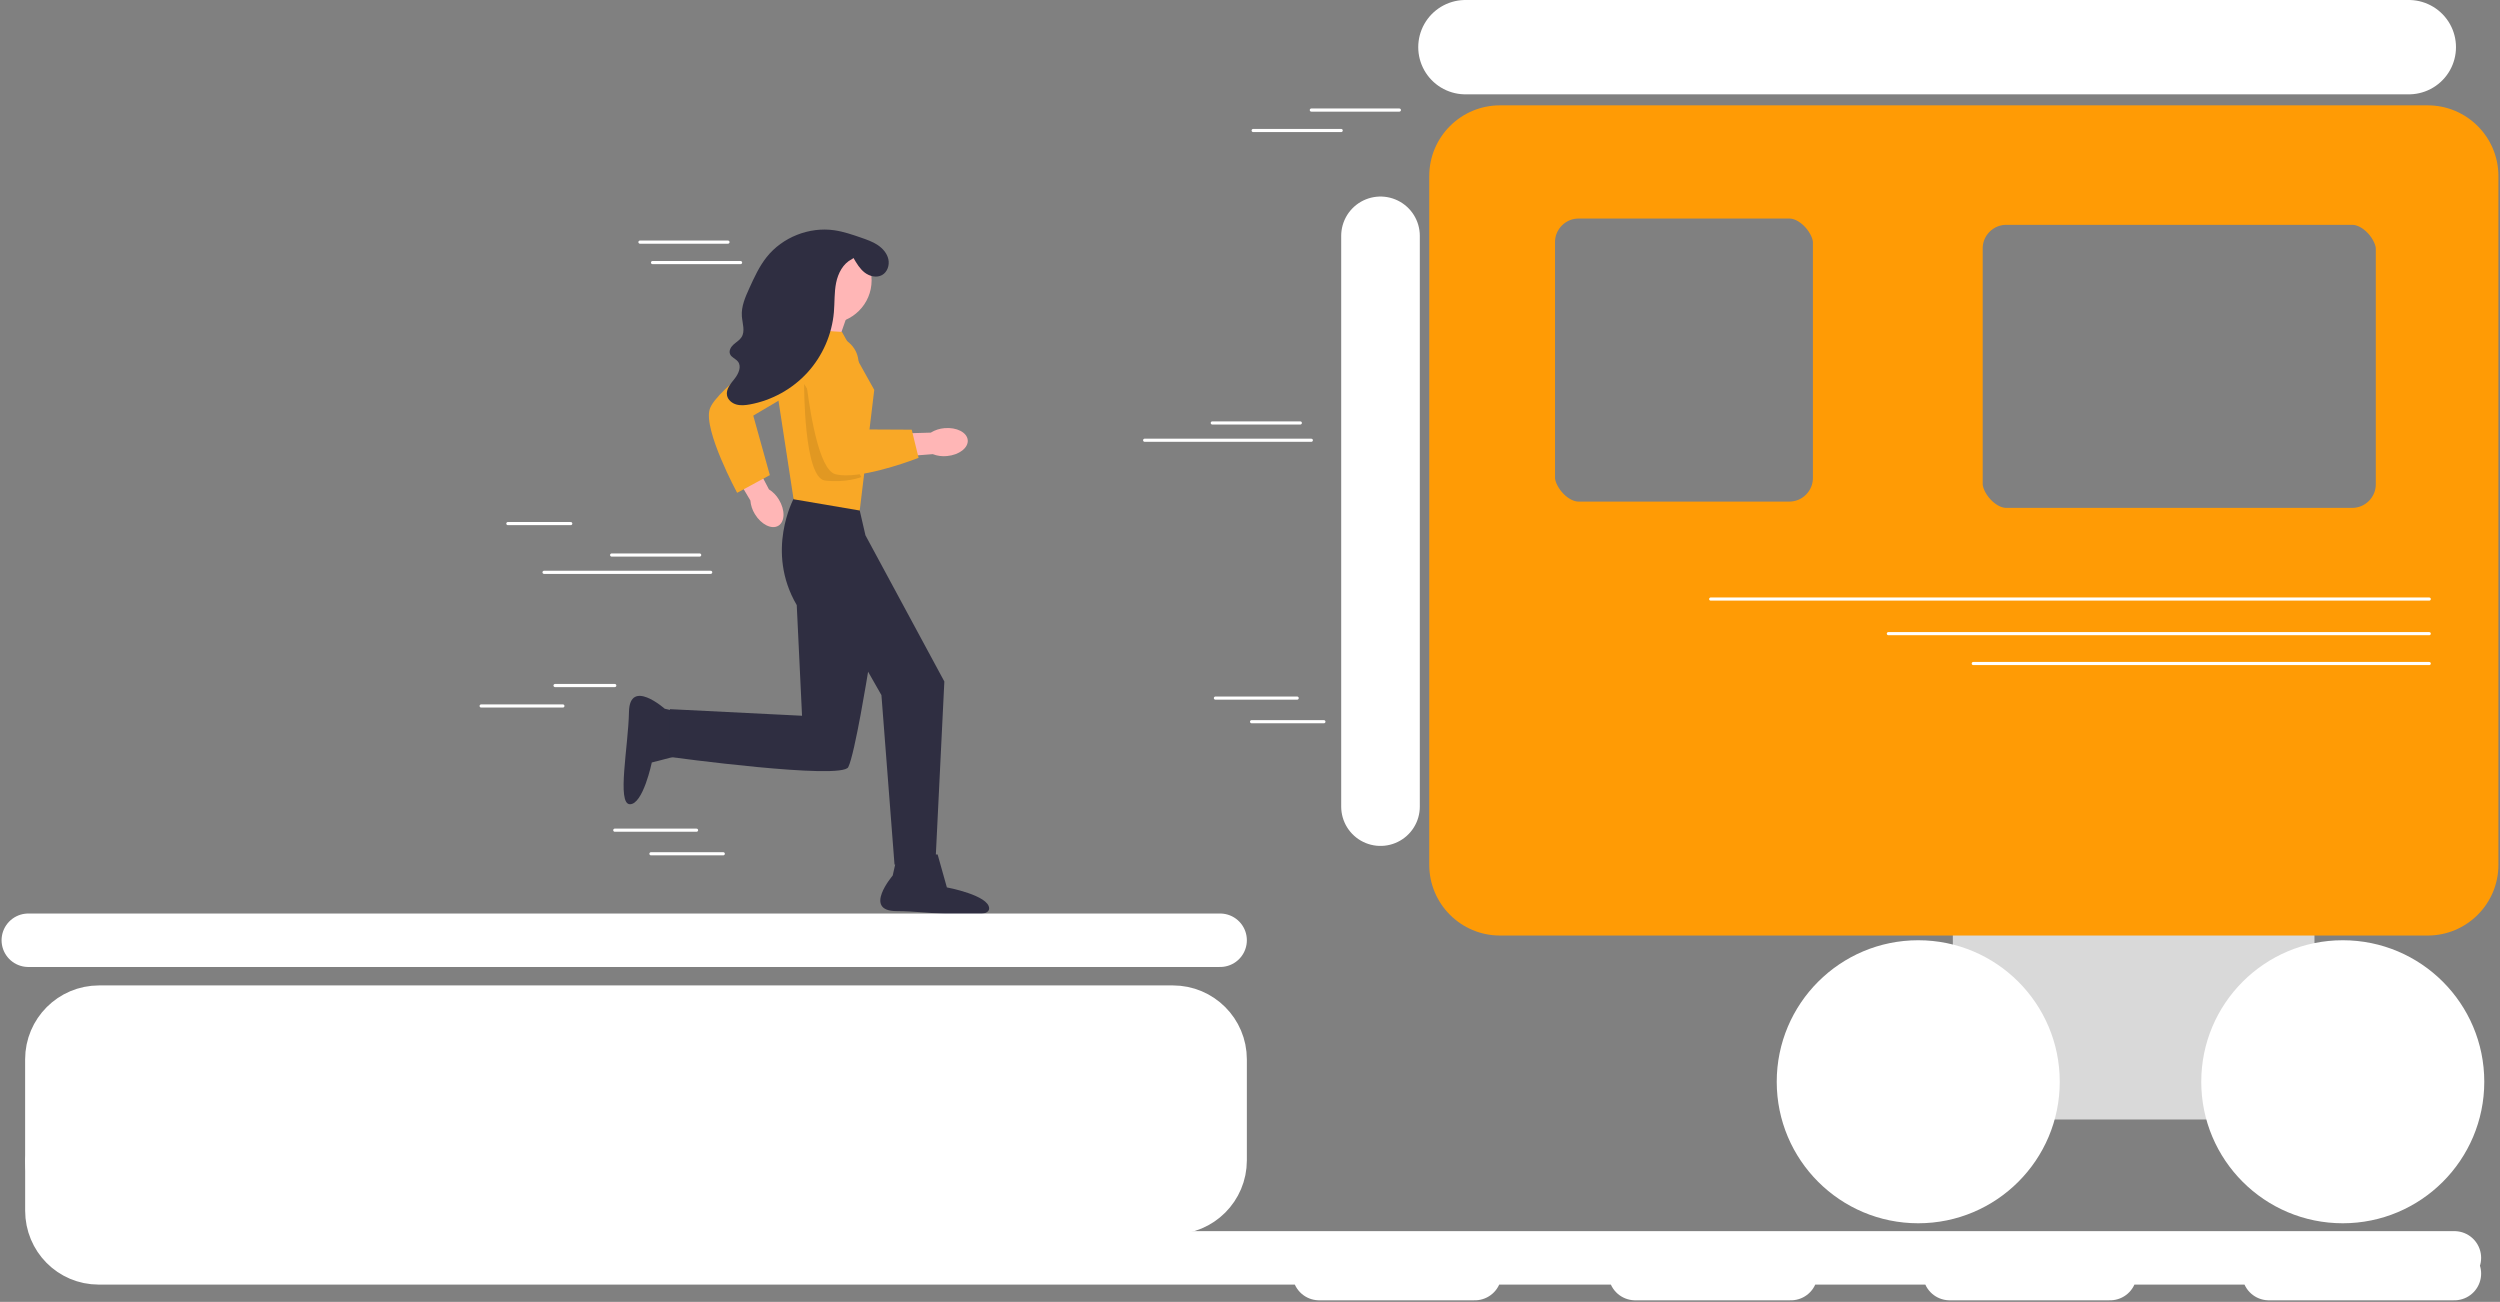 <svg width="795" height="414" viewBox="0 0 795 414" fill="none" xmlns="http://www.w3.org/2000/svg">
<rect x="0" y="0" width="795" height="414" fill="#808080" stroke="none"/>
<g clip-path="url(#clip0_247_29)">
<path d="M298.164 271.72H285.382L283.881 278.422C283.881 278.422 274.218 289.731 285.141 289.731C296.064 289.731 314.549 293.082 314.549 288.893C314.549 284.705 301.105 282.191 301.105 282.191L298.164 271.72V271.72Z" fill="#2F2E41"/>
<path d="M217.829 239.736L218.07 226.994L211.378 225.371C211.378 225.371 200.219 215.526 200.013 226.415C199.808 237.303 196.099 255.667 200.3 255.746C204.5 255.824 207.273 242.47 207.273 242.47L217.829 239.736V239.736Z" fill="#2F2E41"/>
<path d="M255.767 97.705L253.16 107.324L264.893 113.303L269.326 100.565L255.767 97.705Z" fill="#FFB6B6"/>
<path d="M263.437 75.461C255.851 75.461 249.701 81.592 249.701 89.156C249.701 96.72 255.851 102.851 263.437 102.851C271.023 102.851 277.173 96.72 277.173 89.156C277.173 81.592 271.023 75.461 263.437 75.461Z" fill="#FFB6B6"/>
<path d="M247.705 158.894C246.921 157.562 245.828 156.436 244.518 155.61L237.021 141.295L230.293 145.051L238.623 159.168C238.748 160.707 239.242 162.195 240.062 163.505C242.07 166.813 245.408 168.461 247.519 167.187C249.63 165.914 249.713 162.201 247.705 158.894H247.705V158.894Z" fill="#FFB6B6"/>
<path d="M272.538 158.627L252.429 158.495C252.429 158.495 243.284 175.249 253.367 192.423L255.047 227.607L213.037 225.513V240.713C213.037 240.713 267.651 248.132 269.751 243.943C271.852 239.755 276.053 213.606 276.053 213.606L280.295 221.049L284.455 274.939H297.444L300.302 216.717L275.213 170.223L272.538 158.627H272.538V158.627Z" fill="#2F2E41"/>
<path d="M267.752 105.572L252.363 104.549L246.72 121.939L252.363 158.765L273.395 162.345L278.012 123.985L267.752 105.572Z" fill="#F9A826"/>
<path d="M251.912 107.106L253.388 123.985L239.538 132.168L244.811 151.087L234.408 156.719C234.408 156.719 223.635 136.772 225.687 130.123C227.739 123.473 251.912 107.106 251.912 107.106H251.912Z" fill="#F9A826"/>
<path opacity="0.1" d="M255.719 122.096C255.719 122.096 255.555 152.017 262.366 152.809C269.177 153.6 273.915 151.7 273.915 151.7" fill="black"/>
<path d="M300.342 136.155C298.797 136.275 297.303 136.763 295.985 137.576L279.795 138.035L280.239 145.71L296.614 144.418C298.058 144.979 299.615 145.187 301.156 145.025C305.018 144.672 307.964 142.401 307.739 139.951C307.514 137.501 304.202 135.802 300.342 136.155V136.155L300.342 136.155Z" fill="#FFB6B6"/>
<path d="M291.939 145.662L292.11 145.596L289.928 136.637L275.633 136.563L272.961 114.49C272.438 110.161 268.745 106.897 264.372 106.897C261.916 106.897 259.567 107.942 257.928 109.765C256.29 111.586 255.504 114.025 255.77 116.455C257.404 131.352 260.443 149.4 265.646 150.784C266.636 151.047 267.794 151.162 269.065 151.162C277.642 151.162 291.28 145.917 291.939 145.662V145.662V145.662Z" fill="#F9A826"/>
<path d="M271.416 82.049C272.402 83.747 273.426 85.491 274.985 86.689C276.543 87.888 278.787 88.421 280.503 87.46C282.19 86.516 282.916 84.324 282.5 82.44C282.085 80.557 280.718 78.992 279.11 77.921C277.501 76.85 275.651 76.207 273.824 75.575C271.031 74.61 268.217 73.64 265.291 73.221C257.309 72.078 248.831 75.439 243.816 81.734C241.448 84.706 239.853 88.203 238.282 91.66C236.998 94.487 235.685 97.464 235.913 100.558C236.079 102.827 237.025 105.312 235.8 107.232C235.183 108.198 234.13 108.784 233.276 109.551C232.422 110.318 231.721 111.507 232.143 112.574C232.574 113.665 233.934 114.058 234.66 114.981C235.904 116.563 234.844 118.878 233.59 120.452C232.337 122.027 230.798 123.792 231.195 125.763C231.481 127.185 232.776 128.244 234.177 128.635C235.577 129.026 237.071 128.86 238.501 128.597C245.492 127.309 252.027 123.679 256.803 118.43C261.58 113.182 264.571 106.345 265.178 99.283C265.446 96.174 265.268 93.016 265.882 89.956C266.496 86.896 268.088 83.815 270.887 82.419" fill="#2F2E41"/>
</g>
<path d="M16.49 336.865C16.49 328.581 23.206 321.865 31.49 321.865H373C381.284 321.865 388 328.581 388 336.865V369C388 377.284 381.284 384 373 384H31.49C23.206 384 16.49 377.284 16.49 369V336.865Z" fill="white"/>
<path d="M9 299H388M31.49 384H373C381.284 384 388 377.284 388 369V336.865C388 328.581 381.284 321.865 373 321.865H31.49C23.206 321.865 16.49 328.581 16.49 336.865V369C16.49 377.284 23.206 384 31.49 384Z" stroke="white" stroke-width="17" stroke-linecap="round"/>
<path d="M780.5 400C780.5 400 330.675 400 31.386 400C23.102 400 16.5 393.286 16.5 385.001C16.5 379.513 16.5 373.641 16.5 369.5M419.5 405H469M520 405H569.5M620 405H671M721.5 405H780.5" stroke="white" stroke-width="17" stroke-linecap="round"/>
<path d="M173 182H226M207 271.5H230M195.5 264H221.5M153 224.5C163.154 224.5 168.846 224.5 179 224.5M176.5 218H195.5M181.5 166.5H161.5M207.5 83.5H235.5M194.5 176.5H222.5M203.5 77H231.5" stroke="white" stroke-linecap="round"/>
<path d="M364 140H417M398 229.5H421M386.5 222H412.5M398.5 41.5H426.5M385.5 134.5H413.5M417 35H445" stroke="white" stroke-linecap="round"/>
<path d="M439 256.5V75" stroke="white" stroke-width="25" stroke-linecap="round"/>
<path d="M766.002 15L466 15" stroke="white" stroke-width="30" stroke-linecap="round"/>
<rect x="621" y="291" width="115" height="65" fill="#D9D9D9"/>
<circle cx="610" cy="344" r="45" fill="white"/>
<circle cx="745" cy="344" r="45" fill="white"/>
<path d="M602.882 285H772C777.523 285 782 280.523 782 275V186.795H602.882V285Z" fill="#FF9B05"/>
<path d="M467 275C467 280.523 471.477 285 477 285H602.882V186.795H467V275Z" fill="#FF9B05"/>
<path d="M477 58.5H602.882V33.5H477V58.5ZM602.882 58.5H772V33.5H602.882V58.5ZM772 272.5H602.882V297.5H772V272.5ZM602.882 272.5H477V297.5H602.882V272.5ZM479.5 275V186.795H454.5V275H479.5ZM479.5 186.795V56H454.5V186.795H479.5ZM769.5 56V186.795H794.5V56H769.5ZM769.5 186.795V275H794.5V186.795H769.5ZM782 174.295H602.882V199.295H782V174.295ZM590.382 186.795V285H615.382V186.795H590.382ZM467 199.295H602.882V174.295H467V199.295ZM590.382 46V186.795H615.382V46H590.382ZM772 297.5C784.426 297.5 794.5 287.426 794.5 275H769.5C769.5 273.619 770.619 272.5 772 272.5V297.5ZM772 58.5C770.619 58.5 769.5 57.381 769.5 56H794.5C794.5 43.574 784.426 33.5 772 33.5V58.5ZM477 33.5C464.574 33.5 454.5 43.574 454.5 56H479.5C479.5 57.381 478.381 58.5 477 58.5V33.5ZM477 272.5C478.381 272.5 479.5 273.619 479.5 275H454.5C454.5 287.426 464.574 297.5 477 297.5V272.5Z" fill="#FF9B05"/>
<rect x="618" y="59" width="150" height="115" rx="20" stroke="#FF9B05" stroke-width="25"/>
<rect x="482" y="57" width="107" height="115" rx="20" stroke="#FF9B05" stroke-width="25"/>
<path d="M772.5 190.5H544M772.5 201.5H600.5M772.5 211H627.5" stroke="white" stroke-linecap="round"/>
<defs>
<clipPath id="clip0_247_29">
<rect width="291" height="218" fill="white" transform="matrix(-1 0 0 1 426 73)"/>
</clipPath>
</defs>
</svg>
